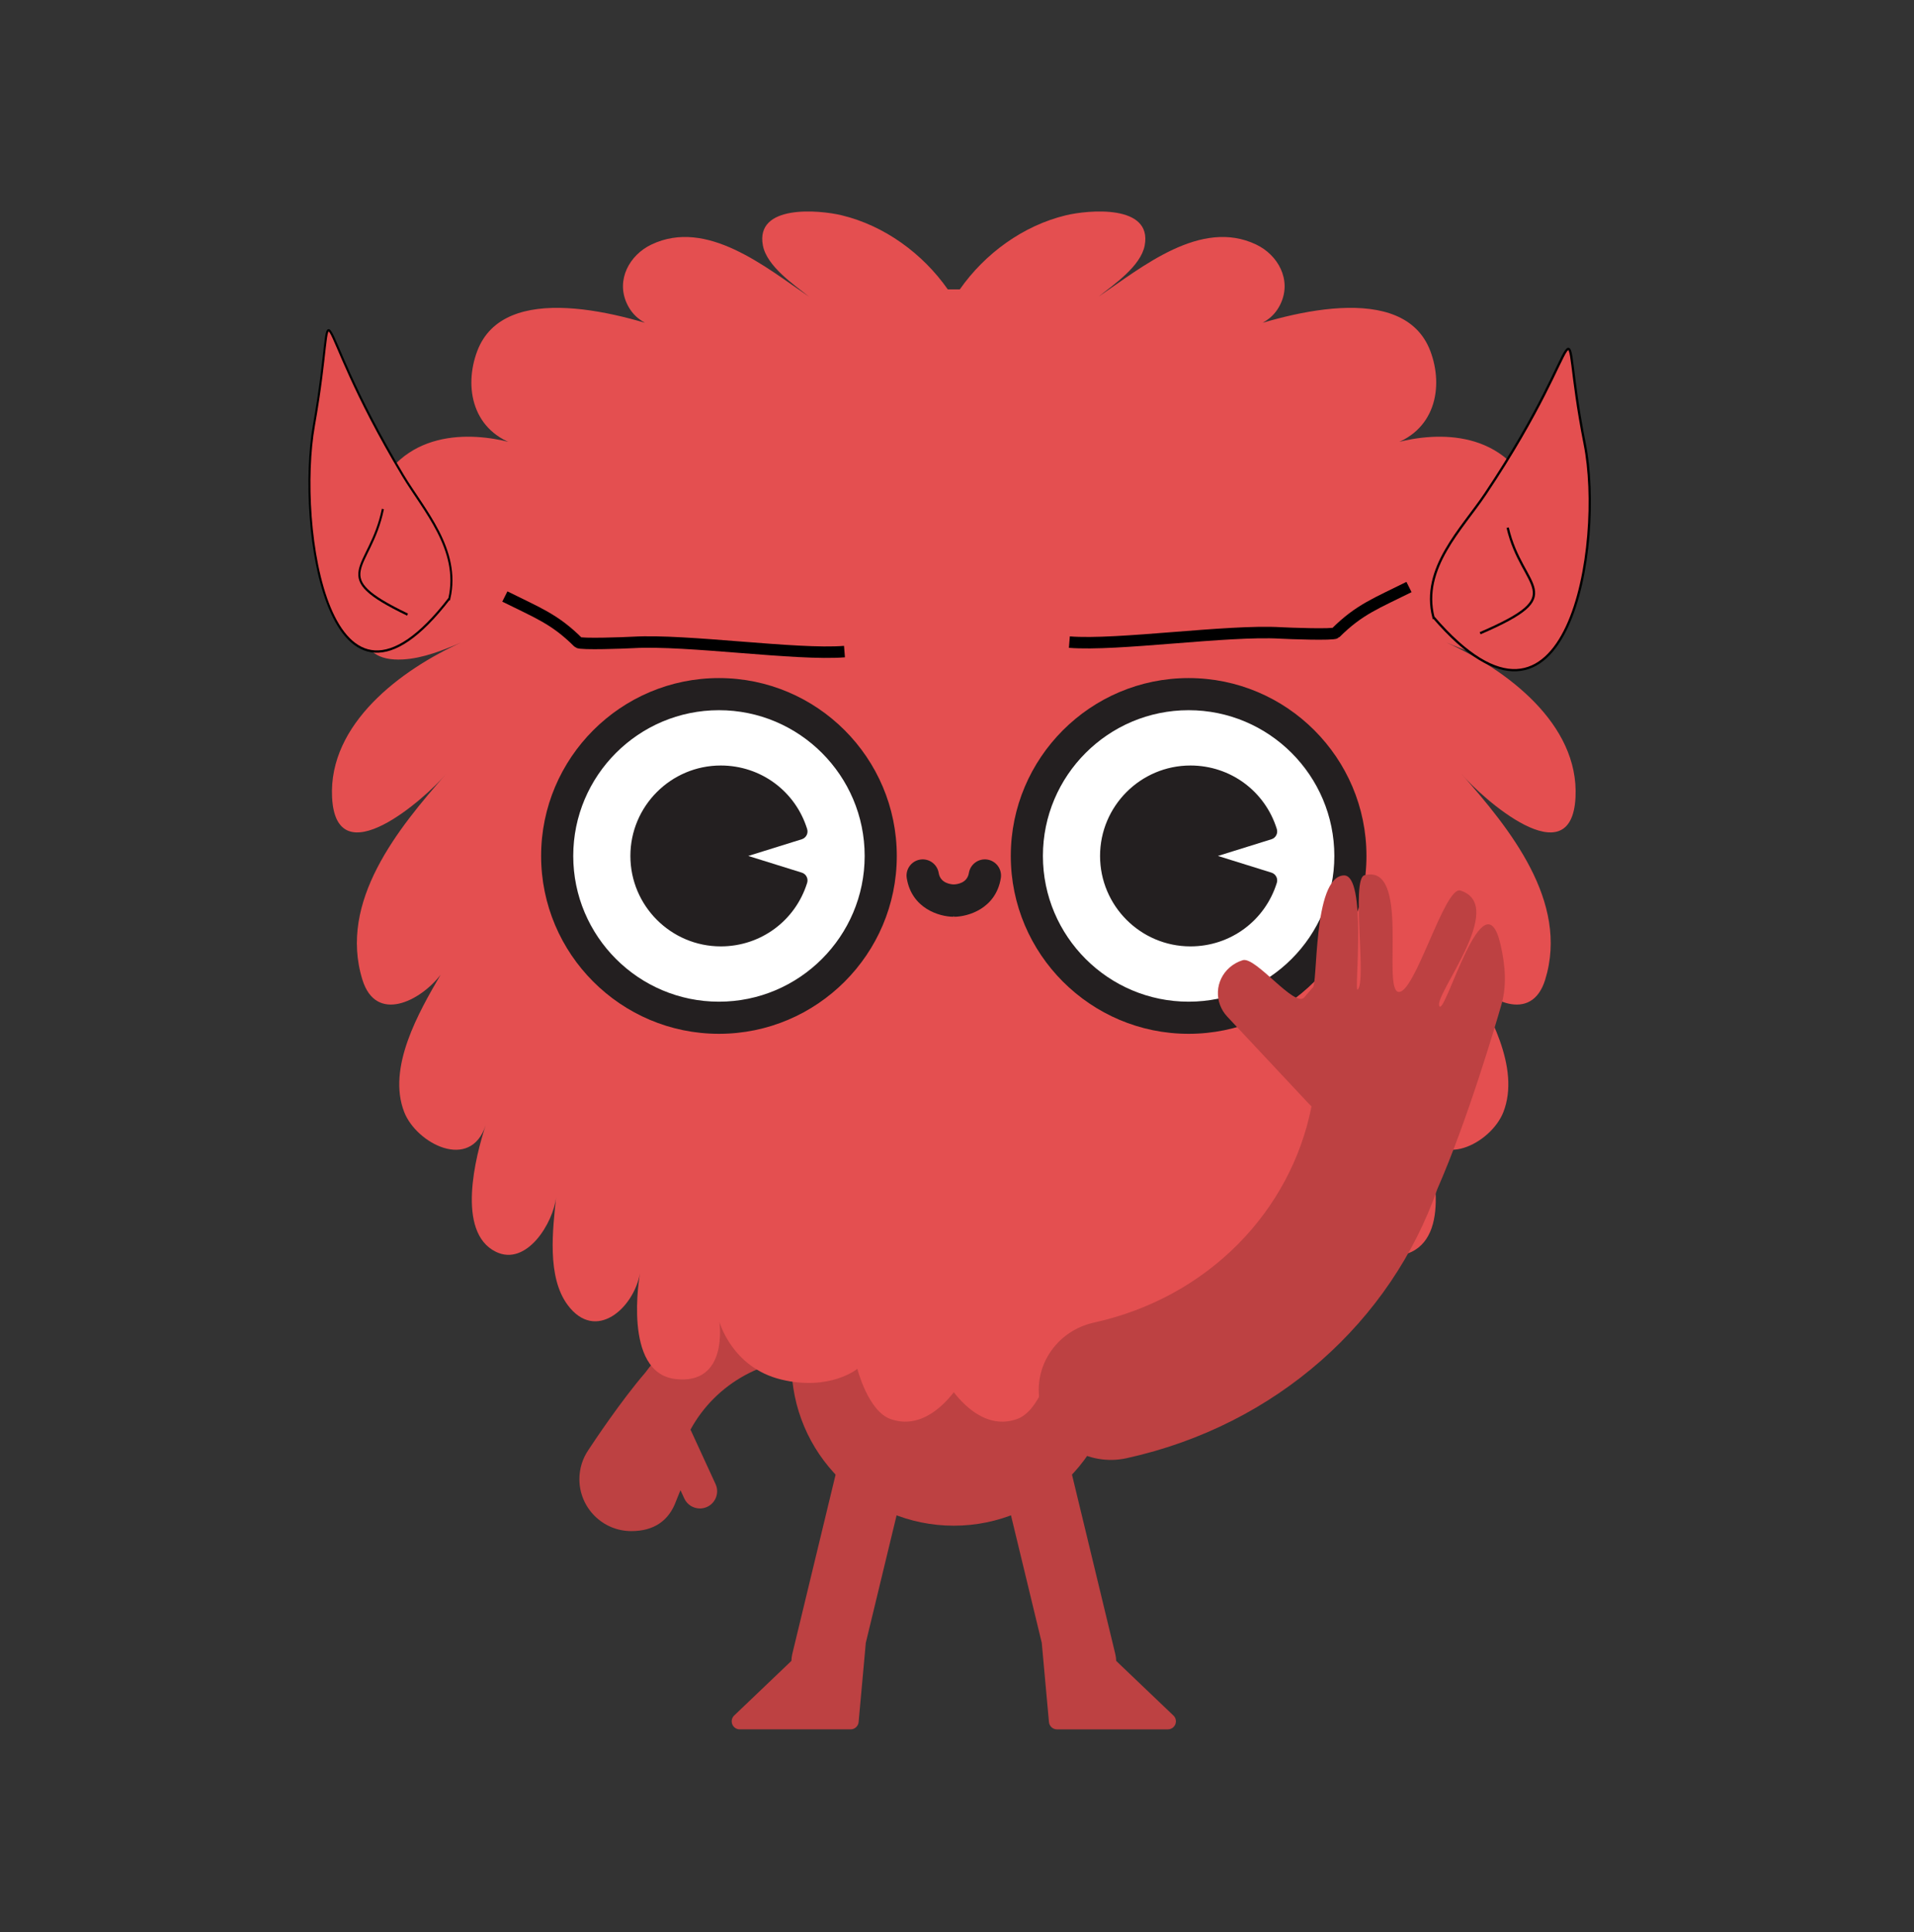 <?xml version="1.0" encoding="UTF-8" standalone="no"?>
<!-- Generator: Adobe Illustrator 16.0.0, SVG Export Plug-In . SVG Version: 6.00 Build 0)  -->

<svg
   xmlns:dc="http://purl.org/dc/elements/1.1/"
   xmlns:cc="http://creativecommons.org/ns#"
   xmlns:rdf="http://www.w3.org/1999/02/22-rdf-syntax-ns#"
   xmlns:svg="http://www.w3.org/2000/svg"
   xmlns="http://www.w3.org/2000/svg"
   xmlns:sodipodi="http://sodipodi.sourceforge.net/DTD/sodipodi-0.dtd"
   xmlns:inkscape="http://www.inkscape.org/namespaces/inkscape"
   version="1.1"
   id="Layer_1"
   x="0px"
   y="0px"
   width="834.069px"
   height="841.89px"
   viewBox="0 0 834.069 841.89"
   enable-background="new 0 0 834.069 841.89"
   xml:space="preserve"
   inkscape:version="0.48.5 r10040"
   sodipodi:docname="vulcan-ruby.svg"><rect x="0" y="0" width="834.069" height="841.89" fill="#333333" stroke="none"/><defs
   id="defs43" /><sodipodi:namedview
   pagecolor="#ffffff"
   bordercolor="#666666"
   borderopacity="1"
   objecttolerance="10"
   gridtolerance="10"
   guidetolerance="10"
   inkscape:pageopacity="0"
   inkscape:pageshadow="2"
   inkscape:window-width="1282"
   inkscape:window-height="745"
   id="namedview41"
   showgrid="false"
   inkscape:zoom="0.5"
   inkscape:cx="242.21823"
   inkscape:cy="333.37448"
   inkscape:window-x="76"
   inkscape:window-y="-8"
   inkscape:window-maximized="1"
   inkscape:current-layer="Layer_1" />
<circle
   fill="#BD4142"
   cx="415.635"
   cy="593.973"
   r="70.744"
   id="circle3" />
<path
   fill="#BD4142"
   d="M382.342,630.959c-8.053-1.943-16.158,3.008-18.103,11.061l-18.964,78.523  c-0.25,1.035-0.382,2.072-0.412,3.096l-24.925,23.783c-1.035,0.987-1.365,2.505-0.833,3.833s1.818,2.198,3.249,2.198h48.321  c1.811,0,3.322-1.38,3.485-3.183l3.108-34.198c0.007-0.08,0.005-0.16,0.006-0.24l16.125-66.77  C395.346,641.01,390.395,632.904,382.342,630.959z"
   id="path5" />
<path
   fill="#BD4142"
   d="M511.117,747.216l-24.71-23.577c-0.029-1.024-0.162-2.061-0.412-3.096l-18.963-78.523  c-1.945-8.053-10.051-13.006-18.103-11.061c-8.053,1.945-13.004,10.05-11.06,18.104l16.125,66.77c0.002,0.08,0,0.16,0.007,0.24  l3.108,34.198c0.164,1.803,1.675,3.183,3.485,3.183h48.321c0.006,0.001,0.013,0.001,0.02,0c1.933,0,3.5-1.566,3.5-3.5  C512.436,748.846,511.92,747.857,511.117,747.216z"
   id="path7" />
<path
   fill="#BD4142"
   d="M360.916,562.141c-32.227-2.581-61.828,11.727-79.721,35.9c-10.646,12.358-22.568,30.312-24.705,33.566  c-2.521,3.648-4.006,8.068-4.006,12.84c0,12.5,10.135,22.633,22.635,22.633c9.81,0,16.403-4.482,19.545-13.211  c0.432-1.199,1.206-2.887,1.871-4.61l1.655,3.597c1.264,2.748,3.979,4.367,6.818,4.367c1.049,0,2.114-0.221,3.129-0.688  c3.763-1.731,5.411-6.186,3.679-9.948l-10.613-23.074c-0.098-0.212-0.206-0.414-0.32-0.612  c10.998-20.234,33.184-32.805,57.644-30.855c8.257,0.664,15.487-5.498,16.147-13.756  C375.333,570.03,369.174,562.801,360.916,562.141z"
   id="path9" />

<path
   fill="#E44F50"
   d="M414.554,605.137c4.759,6.594,15.261,17.922,28.728,13.088c9.711-3.486,14.381-21.842,14.381-21.842  s11.969,9.842,33.303,4.625c21.334-5.215,26.826-25.123,26.826-25.123s-4.16,27.672,19.174,24.934  c23.174-2.721,15.518-45.512,15.412-46.094c2.773,15.336,19.391,30.154,31.518,13.85c9.131-12.279,6.492-32.887,5.031-47.111  c1.154,11.248,12.867,30.463,26.242,23.938c17.486-8.533,8.83-41.777,4.461-55.176c6.607,20.258,30.143,8.004,35.494-5.699  c7.557-19.342-6.346-43.568-15.857-59.846c8.652,11.348,28.133,21.441,34.086,2.15c10.531-34.122-15.629-65.981-36.574-89.753  c9.029,10.75,48.023,45.306,49.785,10.309c1.609-32.071-30.156-55.68-56.277-67.448c7.979,3.362,16.49,6.835,25.23,7.362  c23.037,1.388,19.41-19.464,8.184-31.838c-11.969-13.192-27.594-23.434-43.512-31.255c5.408,5.198,19.621,14.049,27.213,12.965  c13.123-1.872,19.199-26.61,12.896-33.614c-18-20-48.553-12.77-60-8l4.578-1.252c20.775-5.895,24.309-25.748,18.434-41.334  c-11.59-30.746-62.623-17.125-91.271-6.167c9.734-3.724,21.133-3.669,26.143-14.722c4.627-10.209-1.189-20.946-10.758-25.524  c-24.162-11.56-49.9,9.939-68.67,22.67c6.695-5.31,18.399-13.282,20.082-22.324c3.344-17.968-24.479-15.48-34.381-13.092  c-18.602,4.486-35.283,16.672-46.213,32.287h-5.212c-10.929-15.615-27.611-27.801-46.212-32.287  c-9.902-2.389-37.724-4.876-34.381,13.092c1.683,9.042,13.387,17.015,20.082,22.324c-18.768-12.73-44.507-34.229-68.67-22.67  c-9.569,4.578-15.385,15.315-10.758,25.524c5.01,11.053,16.408,10.998,26.143,14.722c-28.647-10.958-79.682-24.579-91.271,6.167  c-5.875,15.586-2.342,35.439,18.434,41.334l4.578,1.252c-11.447-4.77-42-12-60,8c-6.303,7.004-0.227,31.742,12.896,33.614  c7.592,1.084,21.806-7.767,27.213-12.965c-15.916,7.821-31.542,18.062-43.512,31.255c-11.227,12.374-14.853,33.226,8.185,31.838  c8.739-0.527,17.251-4,25.229-7.362c-26.12,11.769-57.886,35.377-56.275,67.448c1.76,34.997,40.754,0.441,49.783-10.309  c-20.945,23.772-47.104,55.632-36.574,89.753c5.955,19.291,25.435,9.197,34.087-2.15c-9.512,16.277-23.415,40.504-15.858,59.846  c5.354,13.703,28.888,25.957,35.494,5.699c-4.369,13.398-13.025,46.643,4.462,55.176c13.374,6.525,25.087-12.689,26.241-23.938  c-1.46,14.225-4.1,34.832,5.032,47.111c12.126,16.305,28.744,1.486,31.518-13.85c-0.105,0.582-7.763,43.373,15.412,46.094  c23.333,2.738,19.173-24.934,19.173-24.934s5.492,19.908,26.826,25.123c21.334,5.217,33.303-4.625,33.303-4.625  s4.669,18.355,14.381,21.842c13.312,4.777,23.73-6.236,28.563-12.859"
   id="path13" />
<g
   id="g15">
	<g
   id="g17">
		<circle
   fill="#FFFFFF"
   cx="313.301"
   cy="372.921"
   r="70.497"
   id="circle19" />
		<path
   fill="#231F20"
   d="M313.301,450.418c-42.732,0-77.497-34.765-77.497-77.497s34.765-77.497,77.497-77.497    s77.497,34.765,77.497,77.497S356.033,450.418,313.301,450.418z M313.301,309.424c-35.012,0-63.497,28.485-63.497,63.497    s28.485,63.497,63.497,63.497s63.497-28.484,63.497-63.497S348.313,309.424,313.301,309.424z"
   id="path21" />
	</g>
	<g
   id="g23">
		<circle
   fill="#FFFFFF"
   cx="517.97"
   cy="372.921"
   r="70.498"
   id="circle25" />
		<path
   fill="#231F20"
   d="M517.97,450.418c-42.732,0-77.498-34.765-77.498-77.497s34.766-77.497,77.498-77.497    c42.731,0,77.497,34.765,77.497,77.497S560.702,450.418,517.97,450.418z M517.97,309.424c-35.013,0-63.498,28.485-63.498,63.497    s28.485,63.497,63.498,63.497s63.497-28.484,63.497-63.497S552.983,309.424,517.97,309.424z"
   id="path27" />
	</g>
	<g
   id="g29">
		<path
   fill="#231F20"
   d="M351.736,361.195c-5.153-16.554-20.275-27.677-37.628-27.677c-21.727,0-39.403,17.677-39.403,39.403    c0,21.728,17.676,39.403,39.403,39.403c17.353,0,32.475-11.122,37.628-27.677c0.585-1.876-0.463-3.871-2.339-4.456l-23.328-7.271    l23.328-7.271C351.273,365.066,352.321,363.072,351.736,361.195z"
   id="path31" />
		<path
   fill="#231F20"
   d="M554.066,380.192l-23.328-7.271l23.328-7.271c1.875-0.585,2.924-2.579,2.339-4.456    c-5.153-16.554-20.275-27.677-37.628-27.677c-21.727,0-39.402,17.677-39.402,39.403c0,21.728,17.676,39.403,39.402,39.403    c17.353,0,32.475-11.122,37.628-27.677C556.99,382.772,555.941,380.777,554.066,380.192z"
   id="path33" />
	</g>
</g><path
   d="m 654.041,438.497 c -2.174,7.56 -14.428,49.344 -27.7,79.578 -20.151,57.374 -69.779,102.78 -135.334,117.225 -16.798,3.702 -33.597,-6.527 -37.529,-22.844 -3.93,-16.317 6.501,-32.546 23.297,-36.243 49.752,-10.969 85.773,-48.563 94.75,-94.195 -0.354,-0.312 -0.699,-0.638 -1.026,-0.988 L 534.811,442.942 c -5.818,-6.212 -5.379,-15.79 0.987,-21.394 1.719,-1.512 3.689,-2.579 5.771,-3.211 5.628,-1.709 22.704,20.969 26.806,16.198 l 3.554,-4.134 c 2.499,-0.043 -0.049,-48.36 13.644,-48.995 10.272,-0.476 4.48,50.845 5.997,49.784 4.167,-2.961 -2.881,-48.297 3.018,-49.854 20.141,-5.316 7.606,49.598 14.785,50.819 7.113,1.21 20.183,-46.343 27.042,-44.158 20.815,6.634 -12.23,46.12 -9.133,50.454 2.624,3.672 19.359,-57.846 26.557,-27.118 2.204,9.409 2.881,18.612 0.2,27.163 z"
   id="path11"
   inkscape:connector-curvature="0"
   style="fill:#bd4142"
   sodipodi:nodetypes="ccsccccccsscscsssssc" />
<g
   id="g35">
	<g
   id="g37">
		<path
   fill="#231F20"
   d="M430.312,374.509c-3.843-0.628-7.467,1.977-8.096,5.82c-0.733,4.485-5.223,4.961-6.581,5l0.004,0.229    c-0.003,0-0.005,0-0.007,0l0.003-0.229c-1.358-0.039-5.848-0.515-6.581-5c-0.628-3.843-4.253-6.448-8.095-5.82    c-3.843,0.629-6.448,4.253-5.82,8.095c2.173,13.282,14.283,16.812,20.383,16.824l0.001-0.236c0.071,0.002,0.142,0.011,0.214,0.011    c0.004,0,0.008,0,0.012,0v0.226c6.1-0.011,18.21-3.542,20.383-16.824C436.76,378.762,434.155,375.138,430.312,374.509z"
   id="path39" />
	</g>
</g>
<g
   id="g3043"
   transform="translate(-55,93)"><path
     sodipodi:nodetypes="cssc"
     inkscape:connector-curvature="0"
     id="path3030"
     d="m 679.629,175.876 c -5.43,-21.309 12.491,-38.516 22.598,-53.61 48.862,-72.973 30.57,-86.235 43.36,-21.77 8.635,43.524 -7.325,143.547 -65.957,75.379 z"
     style="fill:#e44f50;fill-opacity:1;stroke:#000000;stroke-width:1px;stroke-linecap:butt;stroke-linejoin:miter;stroke-opacity:1" /><path
     transform="translate(0,-2.2602874e-5)"
     inkscape:connector-curvature="0"
     id="path3038"
     d="m 700,182.89 c 39.835,-17.175 18.299,-18.704 12,-46"
     style="fill:none;stroke:#000000;stroke-width:1px;stroke-linecap:butt;stroke-linejoin:miter;stroke-opacity:1" /></g><g
   id="g3043-1"
   transform="matrix(-0.895,0,0,1,804.091,84.884)"><path
     sodipodi:nodetypes="cssc"
     inkscape:connector-curvature="0"
     id="path3030-7"
     d="m 679.629,175.876 c -5.43,-21.309 12.491,-38.516 22.598,-53.61 48.862,-72.973 30.57,-86.235 43.36,-21.77 8.635,43.524 -7.325,143.547 -65.957,75.379 z"
     style="fill:#e44f50;fill-opacity:1;stroke:#000000;stroke-width:1px;stroke-linecap:butt;stroke-linejoin:miter;stroke-opacity:1" /><path
     transform="translate(0,-2.2602874e-5)"
     inkscape:connector-curvature="0"
     id="path3038-4"
     d="m 700,182.89 c 39.835,-17.175 18.299,-18.704 12,-46"
     style="fill:none;stroke:#000000;stroke-width:1px;stroke-linecap:butt;stroke-linejoin:miter;stroke-opacity:1" /></g><path
   style="fill:none;stroke:#000000;stroke-width:5;stroke-linecap:butt;stroke-linejoin:miter;stroke-miterlimit:4;stroke-opacity:1;stroke-dasharray:none"
   d="m 368,283.89 c -20.866,1.682 -68.655,-5.345 -92,-4 -3.677,0.212 -23.081,0.919 -24,0 -10.307,-10.307 -18.08,-13.04 -32,-20"
   id="path3073"
   inkscape:connector-curvature="0"
   sodipodi:nodetypes="cssc" /><path
   style="fill:none;stroke:#000000;stroke-width:5;stroke-linecap:butt;stroke-linejoin:miter;stroke-miterlimit:4;stroke-opacity:1;stroke-dasharray:none"
   d="m 466,279.759 c 20.866,1.682 68.655,-5.345 92,-4 3.677,0.212 23.081,0.919 24,0 10.307,-10.307 18.08,-13.04 32,-20"
   id="path3073-4"
   inkscape:connector-curvature="0"
   sodipodi:nodetypes="cssc" /></svg>